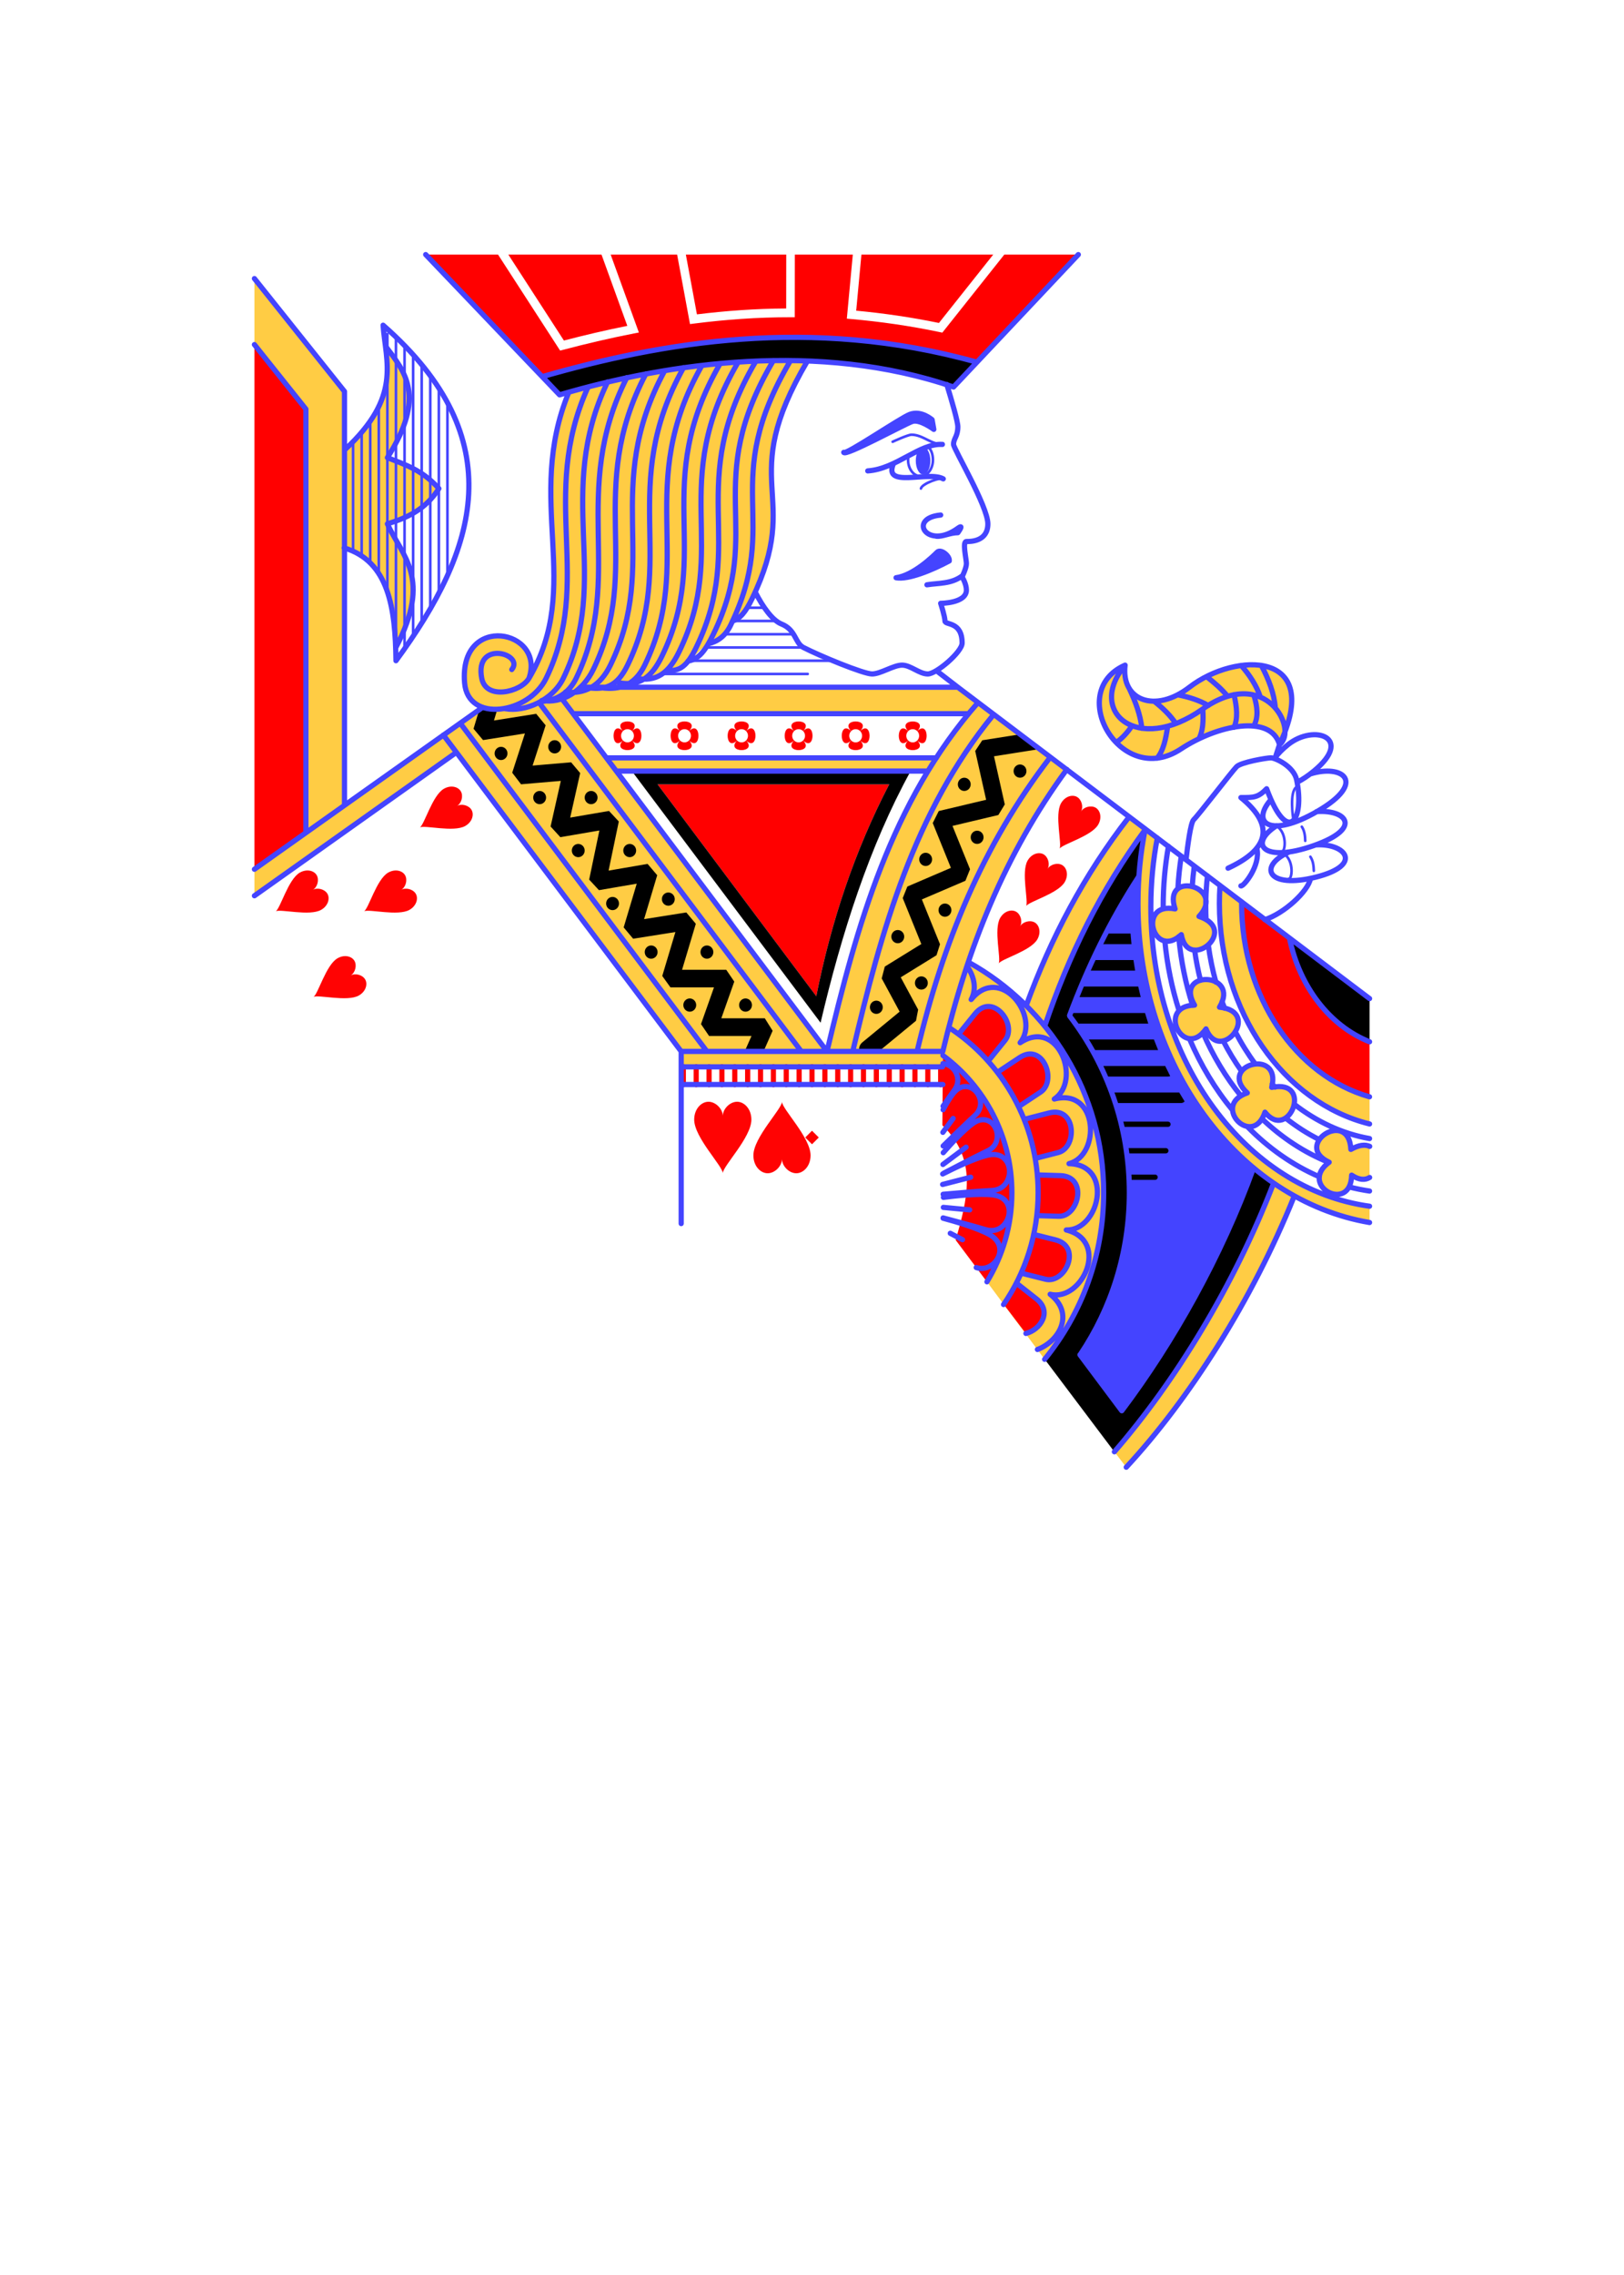 <?xml version="1.0" encoding="UTF-8" standalone="no"?>
<svg
   class="card"
   face="JH"
   height="3.5in"
   preserveAspectRatio="none"
   viewBox="-120 -168 240 336"
   width="2.5in"
   version="1.1"
   id="svg89"
   sodipodi:docname="j-heart.svg"
   inkscape:version="1.2.2 (732a01da63, 2022-12-09)"
   xmlns:inkscape="http://www.inkscape.org/namespaces/inkscape"
   xmlns:sodipodi="http://sodipodi.sourceforge.net/DTD/sodipodi-0.dtd"
   xmlns="http://www.w3.org/2000/svg"
   xmlns:svg="http://www.w3.org/2000/svg">
  <sodipodi:namedview
     id="namedview91"
     pagecolor="#505050"
     bordercolor="#eeeeee"
     borderopacity="1"
     inkscape:showpageshadow="0"
     inkscape:pageopacity="0"
     inkscape:pagecheckerboard="0"
     inkscape:deskcolor="#505050"
     inkscape:document-units="in"
     showgrid="false"
     inkscape:zoom="3.0565476"
     inkscape:cx="109.4372"
     inkscape:cy="169.63583"
     inkscape:window-width="1278"
     inkscape:window-height="1368"
     inkscape:window-x="0"
     inkscape:window-y="0"
     inkscape:window-maximized="0"
     inkscape:current-layer="layer1" />
  <defs
     id="defs45" />
  <g
     inkscape:groupmode="layer"
     id="layer1"
     inkscape:label="Layer 1">
    <path
       d="M 1,0 0,1 -1,0 0,-1"
       id="path1736"
       fill="#ff0000"
       inkscape:label="layer-0"
       style="display:inline;stroke-width:0.265" />
    <path
       fill="#ffcc44"
       d="M -82.4 -126.857 L -82.4 -117.105 L -74.794 -107.58 L -74.794 -45.073 L -69.089 -49.141 L -69.089 -87.062 C -63.062 -85.252 -61.771 -79.25 -61.509 -72.35 C -56.136 -82.63 -60.564 -85.82 -62.751 -90.628 C -59.907 -91.514 -57.16 -92.669 -55.145 -95.844 C -57.62 -98.627 -60.192 -99.382 -62.751 -100.408 C -56.97 -109.497 -60.163 -113.057 -63.014 -116.845 C -62.474 -112.426 -62.205 -107.925 -69.02 -101.595 L -69.089 -93.79 L -69.089 -110.188 Z M -4.267 -114.747 C -15.678 -114.744 -26.725 -112.69 -35.982 -110.054 C -42.524 -94.085 -33.738 -81.489 -41.834 -67.808 C -39.298 -74.98 -52.185 -77.553 -51.342 -67.156 C -51.136 -64.623 -49.409 -63.417 -47.291 -63.259 C -47.84 -63.286 -48.339 -63.356 -48.752 -63.484 L -54.465 -59.431 L -54.466 -59.431 L -82.4 -39.615 L -82.4 -35.703 L -52.549 -56.879 L -54.414 -59.363 L -19.332 -12.714 L -19.328 -10.432 L 19.332 -10.432 L 19.332 -12.714 C 22.951 -27.991 28.519 -41.899 37.705 -54.317 L 24.541 -64.236 C 22.137 -61.496 20.006 -58.629 18.099 -55.656 L 18.366 -56.072 L -30.389 -56.072 L -36.763 -64.548 L -39.529 -64.548 C -38.638 -64.82 -37.714 -65.12 -36.769 -65.436 C -36.284 -65.516 -35.798 -65.593 -35.31 -65.669 L -36.763 -64.548 L -35.281 -62.592 L 22.989 -62.592 L 24.535 -64.232 L 21.551 -66.504 L -30.057 -66.504 C -25.638 -67.274 -21.37 -68.344 -17.902 -70.735 C -16.97 -71.378 -16.281 -72.356 -15.291 -72.97 C -13.86 -73.858 -12.476 -74.734 -11.704 -76.284 L -14.95 -75.034 L -11.754 -76.274 C -10.616 -76.628 -9.818 -77.602 -8.874 -79.544 C -1.253 -95.223 -11.379 -96.492 -0.715 -114.68 C -1.902 -114.725 -3.086 -114.747 -4.267 -114.747 Z M 65.095 -69.82 C 62.065 -69.847 58.443 -68.56 55.778 -66.504 C 50.707 -62.592 45.637 -64.548 46.27 -69.764 C 37.397 -65.852 45.637 -51.508 54.511 -57.376 C 59.86 -60.913 67.821 -62.592 69.089 -58.028 C 73.113 -66.536 69.823 -69.777 65.095 -69.82 Z M -44.987 -63.465 L -45.334 -63.331 C -45.685 -63.293 -46.029 -63.268 -46.363 -63.255 C -45.911 -63.283 -45.449 -63.354 -44.987 -63.465 Z M 18.077 -55.62 C 9.815 -42.719 5.796 -27.825 2.211 -12.724 L -29.986 -55.537 L -28.823 -54.116 L 17.114 -54.116 Z M 46.834 -47.313 C 40.19 -38.749 35.321 -29.486 31.68 -19.548 L 34.41 -16.495 C 37.906 -26.864 42.644 -36.521 49.221 -45.44 C 48.535 -41.944 48.172 -38.301 48.172 -34.556 C 48.172 -16.738 56.388 -1.21 68.549 6.948 L 68.22 6.741 C 62.42 21.845 53.572 36.194 44.685 46.417 L 46.441 48.698 C 55.621 38.801 65.006 24.212 71.267 8.661 L 70.473 8.161 C 74.163 10.329 78.175 11.835 82.4 12.555 L 82.4 10.147 C 64.211 7.648 50.074 -11.189 50.074 -34.06 C 50.074 -37.525 50.398 -40.897 51.012 -44.133 L 49.236 -45.46 C 49.249 -45.478 49.262 -45.497 49.276 -45.515 Z M 58.041 -38.889 L 60.291 -37.168 C 60.235 -36.306 60.206 -35.435 60.206 -34.556 C 60.206 -18.522 69.728 -5.139 82.4 -2.001 L 82.4 -6.009 C 71.556 -9.076 63.489 -20.693 63.489 -34.556 C 63.489 -34.645 63.489 -34.733 63.49 -34.822 Z M 55.471 -37.162 C 54.075 -37.191 52.835 -36.219 53.656 -33.758 C 48.026 -34.895 50.419 -26.11 54.581 -29.963 C 55.533 -24.313 63.273 -30.616 57.193 -32.653 C 59.591 -35.2 57.384 -37.121 55.471 -37.162 Z M 23.148 -25.877 L 19.347 -12.121 C 25.528 -7.555 29.542 -0.176 29.542 8.15 C 29.542 12.977 28.193 17.486 25.854 21.312 L 34.38 32.763 C 39.83 26.066 43.101 17.494 43.101 8.15 C 43.101 -6.517 35.041 -19.283 23.148 -25.877 Z M 58.229 -23.332 C 56.583 -23.333 55.03 -22.101 56.537 -19.547 C 50.801 -19.422 54.961 -11.365 58.228 -16.043 C 60.331 -10.732 66.585 -18.589 60.221 -19.244 C 61.839 -21.933 59.982 -23.331 58.229 -23.332 Z M 65.814 -10.865 C 63.86 -10.844 61.741 -8.959 64.328 -6.584 C 58.877 -4.741 65.144 1.714 66.94 -3.742 C 70.46 0.705 74.209 -8.688 67.937 -7.402 C 68.579 -9.904 67.24 -10.88 65.814 -10.865 Z M 77.517 -1.036 C 75.342 -1.087 72.759 1.947 76.43 3.653 C 71.768 7.092 79.628 11.318 79.751 5.56 C 80.865 6.315 81.759 6.309 82.4 5.909 L 82.4 1.306 C 81.763 1.014 80.851 1.075 79.635 1.76 C 79.544 -0.251 78.58 -1.011 77.517 -1.036 Z"
       id="path197"
       style="display:inline"
       inkscape:label="layer-1" />
    <path
       fill="#ff0000"
       d="m -57.091,-130.4 19.783,20.715 c 16.286,-4.792 38.395,-7.954 58.225,-1.155 L 39.356,-130.4 H 28.421 l -9.16,11.528 -0.375,-0.078 c -4.463,-0.937 -8.838,-1.553 -13.1,-1.931 l -0.638,-0.057 0.882,-9.462 H -2.538 l -0.011,9.255 -0.634,-0.001 c -4.929,-0.004 -9.685,0.352 -14.258,0.936 l -0.589,0.075 -1.902,-10.265 h -9.822 l 4.17,11.508 -0.739,0.143 c -3.659,0.712 -7.145,1.542 -10.464,2.416 l -0.435,0.115 -9.177,-14.182 z m 12.213,0 8.215,12.695 c 2.983,-0.779 6.109,-1.515 9.37,-2.168 l -3.815,-10.527 z m 26.236,0 1.636,8.829 c 4.239,-0.522 8.639,-0.844 13.191,-0.868 l 0.009,-7.961 z m 25.946,0 -0.772,8.285 c 3.984,0.374 8.065,0.956 12.228,1.814 L 26.784,-130.4 Z M -82.4,-117.105 v 77.527 l 7.606,-5.495 V -107.58 Z m 55.132,55.654 c -0.781,0 -1.558,0.476 -0.67,1.426 0.178,-0.182 0.419,-0.285 0.67,-0.285 0.251,3e-4 0.492,0.103 0.67,0.285 0.888,-0.95 0.111,-1.426 -0.67,-1.426 z m 0.67,1.426 c -0.013,0.014 -0.023,0.027 -0.036,0.041 0.014,-0.014 0.026,-0.024 0.04,-0.037 z m 0.003,0.003 c 0.177,0.183 0.277,0.431 0.277,0.689 -2e-4,0.259 -0.1,0.506 -0.277,0.69 1.847,1.827 1.847,-3.206 2e-4,-1.379 z m -2e-4,1.379 c -0.013,-0.013 -0.026,-0.024 -0.04,-0.037 0.014,0.014 0.023,0.027 0.036,0.041 z m -0.003,0.004 c -0.178,0.182 -0.419,0.285 -0.67,0.285 -0.251,-2e-4 -0.492,-0.103 -0.67,-0.285 -1.776,1.9 3.116,1.9 1.341,2e-4 z m -1.341,-3e-4 c 0.013,-0.014 0.023,-0.027 0.036,-0.041 -0.014,0.014 -0.026,0.024 -0.04,0.037 l 0.004,0.003 z m -0.004,-0.003 c -0.177,-0.183 -0.277,-0.431 -0.277,-0.689 2e-4,-0.259 0.1,-0.506 0.277,-0.689 -1.847,-1.827 -1.847,3.206 -3e-4,1.379 z m 3e-4,-1.379 c 0.013,0.013 0.026,0.023 0.04,0.037 -0.014,-0.014 -0.023,-0.027 -0.036,-0.041 z m 9.104,-1.43 c -0.781,0 -1.558,0.476 -0.67,1.426 0.178,-0.182 0.419,-0.285 0.67,-0.285 0.251,2e-4 0.492,0.103 0.67,0.285 0.888,-0.95 0.111,-1.426 -0.67,-1.426 z m 0.67,1.426 c -0.013,0.014 -0.023,0.027 -0.036,0.041 0.014,-0.014 0.026,-0.024 0.04,-0.037 z m 0.004,0.003 c 0.177,0.183 0.277,0.431 0.277,0.689 -2e-4,0.259 -0.1,0.506 -0.277,0.689 1.847,1.827 1.847,-3.206 3e-4,-1.379 z m -3e-4,1.379 c -0.013,-0.013 -0.026,-0.023 -0.04,-0.037 0.014,0.014 0.023,0.027 0.036,0.041 z m -0.003,0.004 c -0.178,0.182 -0.419,0.285 -0.67,0.285 -0.251,-2e-4 -0.492,-0.103 -0.67,-0.285 -1.776,1.9 3.116,1.9 1.341,3e-4 z m -1.341,-3e-4 c 0.013,-0.014 0.023,-0.027 0.036,-0.041 -0.014,0.014 -0.026,0.024 -0.04,0.037 z m -0.004,-0.003 c -0.177,-0.183 -0.277,-0.431 -0.277,-0.689 2e-4,-0.259 0.1,-0.506 0.277,-0.69 -1.847,-1.827 -1.847,3.206 -3e-4,1.379 z m 3e-4,-1.379 c 0.013,0.013 0.026,0.024 0.04,0.037 -0.014,-0.014 -0.023,-0.027 -0.036,-0.041 l -0.003,0.004 z m 9.104,-1.429 c -0.781,0 -1.558,0.476 -0.67,1.426 0.178,-0.182 0.419,-0.285 0.67,-0.285 0.251,2e-4 0.492,0.103 0.67,0.285 0.888,-0.95 0.111,-1.426 -0.67,-1.426 z m 0.67,1.426 c -0.013,0.014 -0.023,0.027 -0.036,0.041 0.014,-0.014 0.026,-0.024 0.04,-0.037 l -0.003,-0.003 z m 0.003,0.003 c 0.177,0.183 0.277,0.431 0.277,0.69 -2.3e-4,0.259 -0.1,0.506 -0.277,0.689 1.847,1.827 1.847,-3.206 2.5e-4,-1.379 z m -2.5e-4,1.379 c -0.013,-0.013 -0.026,-0.023 -0.04,-0.037 0.014,0.014 0.023,0.027 0.036,0.041 z m -0.003,0.004 c -0.178,0.182 -0.419,0.285 -0.67,0.285 -0.251,-3e-4 -0.492,-0.103 -0.67,-0.285 -1.776,1.9 3.116,1.9 1.341,3e-4 z m -1.341,-3e-4 c 0.013,-0.014 0.023,-0.027 0.036,-0.041 -0.014,0.014 -0.026,0.024 -0.04,0.037 z m -0.003,-0.003 c -0.177,-0.183 -0.277,-0.431 -0.277,-0.689 3e-4,-0.259 0.1,-0.506 0.277,-0.69 -1.847,-1.827 -1.847,3.206 -2e-4,1.379 z m 2e-4,-1.379 c 0.013,0.013 0.026,0.023 0.04,0.037 -0.014,-0.014 -0.023,-0.027 -0.036,-0.041 z m 9.104,-1.429 c -0.781,0 -1.558,0.476 -0.67,1.426 0.178,-0.182 0.419,-0.285 0.67,-0.285 0.251,2e-4 0.492,0.103 0.67,0.285 0.888,-0.95 0.111,-1.426 -0.67,-1.426 z m 0.67,1.426 c -0.013,0.014 -0.023,0.027 -0.036,0.041 0.014,-0.014 0.026,-0.024 0.04,-0.037 l -0.003,-0.003 z m 0.003,0.003 c 0.177,0.183 0.277,0.431 0.277,0.69 -2.3e-4,0.259 -0.1,0.506 -0.277,0.689 1.847,1.827 1.847,-3.206 2.6e-4,-1.379 z m -2.5e-4,1.379 c -0.013,-0.013 -0.026,-0.023 -0.04,-0.037 0.014,0.014 0.023,0.027 0.036,0.041 z m -0.003,0.004 c -0.178,0.182 -0.419,0.285 -0.67,0.285 -0.251,-3e-4 -0.492,-0.103 -0.67,-0.285 -1.776,1.9 3.116,1.9 1.34,3e-4 z m -1.34,-3e-4 c 0.013,-0.014 0.023,-0.027 0.036,-0.041 -0.014,0.014 -0.026,0.024 -0.04,0.037 z m -0.003,-0.003 c -0.177,-0.183 -0.277,-0.431 -0.277,-0.689 2.4e-4,-0.259 0.1,-0.506 0.277,-0.69 -1.847,-1.827 -1.847,3.206 -2.5e-4,1.379 z m 2.6e-4,-1.379 c 0.013,0.013 0.026,0.023 0.04,0.037 -0.014,-0.014 -0.023,-0.027 -0.036,-0.041 z m 9.104,-1.429 c -0.781,0 -1.558,0.476 -0.67,1.426 0.178,-0.182 0.419,-0.285 0.67,-0.285 0.251,2e-4 0.492,0.103 0.67,0.285 0.888,-0.95 0.111,-1.426 -0.67,-1.426 z m 0.67,1.426 c -0.013,0.014 -0.023,0.027 -0.036,0.041 0.014,-0.014 0.026,-0.024 0.04,-0.037 l -0.003,-0.003 z m 0.003,0.003 c 0.177,0.183 0.277,0.431 0.277,0.69 -2.3e-4,0.258 -0.1,0.506 -0.277,0.689 1.847,1.827 1.847,-3.206 2.5e-4,-1.379 z m -2.5e-4,1.379 c -0.013,-0.013 -0.026,-0.023 -0.04,-0.037 0.014,0.014 0.023,0.027 0.036,0.041 z m -0.003,0.004 c -0.178,0.182 -0.419,0.285 -0.67,0.285 -0.251,-3e-4 -0.492,-0.103 -0.67,-0.285 -1.776,1.9 3.116,1.9 1.34,3e-4 z m -1.34,-3e-4 c 0.013,-0.014 0.023,-0.027 0.036,-0.041 -0.014,0.014 -0.026,0.024 -0.04,0.037 l 0.003,0.003 z m -0.003,-0.003 c -0.177,-0.183 -0.277,-0.431 -0.277,-0.689 2.3e-4,-0.259 0.1,-0.506 0.277,-0.69 -1.847,-1.827 -1.847,3.206 -2.5e-4,1.379 z m 2.5e-4,-1.379 c 0.013,0.013 0.026,0.023 0.04,0.037 -0.014,-0.014 -0.023,-0.027 -0.036,-0.041 z m 9.104,-1.429 c -0.781,0 -1.558,0.476 -0.67,1.426 0.178,-0.182 0.419,-0.285 0.67,-0.285 0.251,2e-4 0.492,0.103 0.67,0.285 0.888,-0.95 0.111,-1.426 -0.67,-1.426 z m 0.67,1.426 c -0.013,0.014 -0.023,0.027 -0.036,0.041 0.014,-0.014 0.026,-0.024 0.04,-0.037 l -0.003,-0.003 z m 0.004,0.003 c 0.177,0.183 0.277,0.431 0.277,0.69 -3e-4,0.258 -0.1,0.506 -0.277,0.689 1.847,1.827 1.847,-3.206 2e-4,-1.379 z m -2e-4,1.379 c -0.013,-0.013 -0.026,-0.023 -0.04,-0.037 0.014,0.014 0.024,0.027 0.036,0.041 z m -0.003,0.004 c -0.178,0.182 -0.419,0.285 -0.67,0.285 -0.251,-2e-4 -0.492,-0.103 -0.67,-0.285 -1.776,1.9 3.116,1.9 1.34,3e-4 z m -1.34,-3e-4 c 0.013,-0.014 0.023,-0.027 0.036,-0.041 -0.014,0.014 -0.026,0.024 -0.04,0.037 l 0.003,0.003 z m -0.004,-0.003 c -0.177,-0.183 -0.277,-0.431 -0.277,-0.69 3e-4,-0.258 0.1,-0.506 0.277,-0.689 -1.847,-1.827 -1.847,3.206 -2e-4,1.379 z m 2e-4,-1.379 c 0.013,0.013 0.026,0.023 0.04,0.037 -0.014,-0.014 -0.024,-0.027 -0.036,-0.041 z m -37.029,7.861 23.452,31.296 C 2.852,-32.007 6.338,-42.38 11.409,-52.16 Z m 86.308,17.338 c -0.001,0.089 -0.001,0.177 -0.001,0.266 0,13.863 8.067,25.48 18.911,28.547 V -14.139 C 76.554,-16.458 72.037,-22.241 70.565,-29.447 Z m -37.459,15.47 c -0.649,0.012 -1.326,0.332 -1.945,1.096 l -2.431,3.001 4.392,3.967 2.476,-3.057 c 1.456,-1.797 -0.37,-5.047 -2.492,-5.008 z m 6.162,7.019 c -0.464,0.013 -0.973,0.175 -1.515,0.534 l -3.282,2.173 3.135,5.072 3.24,-2.145 c 2.107,-1.395 0.925,-5.701 -1.579,-5.633 z m -12.846,0.212 -0.011,1.474 c -0.071,-0.115 -0.194,-0.183 -0.326,-0.181 -0.21,0.003 -0.378,0.181 -0.375,0.397 v 2.608 c -0.002,0.167 0.099,0.317 0.252,0.374 0.153,0.056 0.324,0.006 0.425,-0.124 l -0.044,5.763 c 5.363,5.18 3.619,11.074 1.969,16.958 l 4.617,6.167 c 2.338,-3.827 3.687,-8.336 3.687,-13.162 0,-8.326 -4.014,-15.705 -10.195,-20.271 z m -38.368,1.292 c -0.21,0.003 -0.378,0.181 -0.375,0.397 v 2.608 c -0.002,0.141 0.07,0.272 0.189,0.343 0.118,0.071 0.265,0.071 0.383,0 0.118,-0.071 0.191,-0.202 0.189,-0.343 v -2.608 c 0.002,-0.106 -0.039,-0.208 -0.111,-0.282 -0.073,-0.075 -0.172,-0.116 -0.275,-0.115 z m 1.901,0 c -0.21,0.003 -0.378,0.181 -0.375,0.397 v 2.608 c -0.002,0.141 0.07,0.272 0.189,0.343 0.118,0.071 0.265,0.071 0.384,0 0.118,-0.071 0.191,-0.202 0.189,-0.343 v -2.608 c 0.002,-0.106 -0.039,-0.208 -0.111,-0.282 -0.073,-0.075 -0.172,-0.116 -0.275,-0.115 z m 1.902,0 c -0.21,0.003 -0.378,0.181 -0.375,0.397 v 2.608 c -0.002,0.141 0.07,0.272 0.189,0.343 0.118,0.071 0.265,0.071 0.384,0 0.118,-0.071 0.191,-0.202 0.189,-0.343 v -2.608 c 0.002,-0.106 -0.039,-0.208 -0.112,-0.282 -0.073,-0.075 -0.172,-0.116 -0.275,-0.115 z m 1.901,0 c -0.21,0.003 -0.378,0.181 -0.375,0.397 v 2.608 c -0.002,0.141 0.07,0.272 0.189,0.343 0.118,0.071 0.265,0.071 0.383,0 0.118,-0.071 0.191,-0.202 0.189,-0.343 v -2.608 c 0.002,-0.106 -0.039,-0.208 -0.111,-0.282 -0.073,-0.075 -0.172,-0.116 -0.275,-0.115 z m 1.901,0 c -0.21,0.003 -0.378,0.181 -0.375,0.397 v 2.608 c -0.002,0.141 0.07,0.272 0.189,0.343 0.118,0.071 0.265,0.071 0.384,0 0.118,-0.071 0.191,-0.202 0.189,-0.343 v -2.608 c 0.002,-0.106 -0.039,-0.208 -0.111,-0.282 -0.073,-0.075 -0.172,-0.116 -0.275,-0.115 z m 1.902,0 c -0.21,0.003 -0.378,0.181 -0.375,0.397 v 2.608 c -0.002,0.141 0.07,0.272 0.189,0.343 0.118,0.071 0.265,0.071 0.383,0 0.118,-0.071 0.191,-0.202 0.189,-0.343 v -2.608 c 0.001,-0.106 -0.039,-0.208 -0.111,-0.282 -0.073,-0.075 -0.172,-0.116 -0.275,-0.115 z m 1.902,0 c -0.21,0.003 -0.378,0.181 -0.375,0.397 v 2.608 c -0.002,0.141 0.07,0.272 0.189,0.343 0.118,0.071 0.265,0.071 0.383,0 0.118,-0.071 0.191,-0.202 0.189,-0.343 v -2.608 c 0.001,-0.106 -0.039,-0.208 -0.111,-0.282 -0.073,-0.075 -0.172,-0.116 -0.275,-0.115 z m 1.902,0 c -0.21,0.003 -0.378,0.181 -0.375,0.397 v 2.608 c -0.002,0.141 0.07,0.272 0.189,0.343 0.118,0.071 0.265,0.071 0.383,0 0.118,-0.071 0.191,-0.202 0.189,-0.343 v -2.608 c 0.001,-0.106 -0.039,-0.208 -0.111,-0.282 -0.073,-0.075 -0.172,-0.116 -0.275,-0.115 z m 1.902,0 c -0.21,0.003 -0.378,0.181 -0.375,0.397 v 2.608 c -0.002,0.141 0.07,0.272 0.189,0.343 0.118,0.071 0.265,0.071 0.383,0 0.118,-0.071 0.191,-0.202 0.189,-0.343 v -2.608 c 0.001,-0.106 -0.039,-0.208 -0.111,-0.282 -0.073,-0.075 -0.172,-0.116 -0.275,-0.115 z m 1.902,0 c -0.21,0.003 -0.378,0.181 -0.375,0.397 v 2.608 c -0.002,0.141 0.07,0.272 0.189,0.343 0.118,0.071 0.265,0.071 0.383,0 0.118,-0.071 0.191,-0.202 0.189,-0.343 v -2.608 c 0.001,-0.106 -0.039,-0.208 -0.111,-0.282 -0.073,-0.075 -0.172,-0.116 -0.275,-0.115 z m 1.902,0 C -0.216,-10.826 -0.383,-10.648 -0.38,-10.432 v 2.608 c -0.002,0.141 0.07,0.272 0.189,0.343 0.118,0.071 0.265,0.071 0.383,0 0.118,-0.071 0.191,-0.202 0.189,-0.343 v -2.608 c 0.001,-0.106 -0.039,-0.208 -0.111,-0.282 -0.073,-0.075 -0.172,-0.116 -0.275,-0.115 z m 1.902,0 c -0.21,0.003 -0.378,0.181 -0.375,0.397 v 2.608 c -0.002,0.141 0.07,0.272 0.189,0.343 0.118,0.071 0.265,0.071 0.383,0 0.118,-0.071 0.191,-0.202 0.189,-0.343 v -2.608 c 0.001,-0.106 -0.039,-0.208 -0.111,-0.282 -0.073,-0.075 -0.172,-0.116 -0.275,-0.115 z m 1.902,0 c -0.21,0.003 -0.378,0.181 -0.375,0.397 v 2.608 c -0.002,0.141 0.07,0.272 0.189,0.343 0.118,0.071 0.265,0.071 0.383,0 0.118,-0.071 0.191,-0.202 0.189,-0.343 v -2.608 C 4.185,-10.538 4.144,-10.64 4.072,-10.714 3.999,-10.789 3.9,-10.83 3.797,-10.829 Z m 1.902,0 c -0.21,0.003 -0.378,0.181 -0.375,0.397 v 2.608 c -0.002,0.141 0.07,0.272 0.189,0.343 0.118,0.071 0.265,0.071 0.383,0 C 6.015,-7.552 6.087,-7.683 6.085,-7.824 v -2.608 c 0.001,-0.106 -0.039,-0.208 -0.111,-0.282 -0.073,-0.075 -0.172,-0.116 -0.275,-0.115 z m 1.902,0 c -0.21,0.003 -0.378,0.181 -0.375,0.397 v 2.608 c -0.002,0.141 0.07,0.272 0.189,0.343 0.118,0.071 0.265,0.071 0.383,0 C 7.916,-7.552 7.988,-7.683 7.986,-7.824 v -2.608 c 0.001,-0.106 -0.039,-0.208 -0.111,-0.282 -0.073,-0.075 -0.172,-0.116 -0.275,-0.115 z m 1.902,0 c -0.21,0.003 -0.378,0.181 -0.375,0.397 v 2.608 c -0.002,0.141 0.07,0.272 0.189,0.343 0.118,0.071 0.265,0.071 0.383,0 0.118,-0.071 0.191,-0.202 0.189,-0.343 v -2.608 c 0.001,-0.106 -0.039,-0.208 -0.111,-0.282 -0.073,-0.075 -0.172,-0.116 -0.275,-0.115 z m 1.902,0 c -0.21,0.003 -0.378,0.181 -0.375,0.397 v 2.608 c -0.002,0.141 0.07,0.272 0.189,0.343 0.118,0.071 0.265,0.071 0.384,0 0.118,-0.071 0.191,-0.202 0.189,-0.343 v -2.608 c 0.001,-0.106 -0.039,-0.208 -0.112,-0.282 -0.073,-0.075 -0.172,-0.116 -0.275,-0.115 z m 1.901,0 c -0.21,0.003 -0.378,0.181 -0.375,0.397 v 2.608 c -0.002,0.141 0.07,0.272 0.189,0.343 0.118,0.071 0.265,0.071 0.383,0 0.118,-0.071 0.191,-0.202 0.189,-0.343 v -2.608 c 0.002,-0.106 -0.039,-0.208 -0.111,-0.282 -0.073,-0.075 -0.172,-0.116 -0.275,-0.115 z m 1.901,0 c -0.21,0.003 -0.378,0.181 -0.375,0.397 v 2.608 c -0.002,0.141 0.07,0.272 0.189,0.343 0.118,0.071 0.265,0.071 0.384,0 0.118,-0.071 0.191,-0.202 0.189,-0.343 v -2.608 c 0.002,-0.106 -0.039,-0.208 -0.111,-0.282 -0.073,-0.075 -0.172,-0.116 -0.275,-0.115 z m 1.902,0 c -0.21,0.003 -0.378,0.181 -0.375,0.397 v 2.608 c -0.002,0.141 0.07,0.272 0.189,0.343 0.118,0.071 0.265,0.071 0.384,0 0.118,-0.071 0.191,-0.202 0.189,-0.343 v -2.608 c 0.001,-0.106 -0.039,-0.208 -0.112,-0.282 -0.073,-0.075 -0.172,-0.116 -0.275,-0.115 z m 18.802,7.088 c -0.267,-0.001 -0.556,0.035 -0.869,0.115 l -3.674,0.942 1.628,5.777 3.381,-0.867 c 2.657,-0.682 2.682,-5.953 -0.466,-5.968 z m -2.599,9.271 -0.089,6.01 3.236,0.096 c 2.969,0.088 4.373,-5.883 0.25,-6.006 z m -0.558,8.78 -1.84,5.725 3.597,0.9 c 2.886,0.722 5.468,-4.817 1.46,-5.82 z m -2.533,7.201 -1.891,3.126 3.285,4.302 c 2.095,-0.497 3.978,-3.202 1.54,-5.119 z"
       id="path205"
       style="display:inline"
       inkscape:label="layer-4" />
    <path
       fill="#4444ff"
       d="M 45.794 40.339 L 39.62 32.08 C 44.225 25.248 46.904 17.015 46.904 8.15 C 46.904 -1.67 43.616 -10.715 38.079 -17.972 C 40.752 -25.227 44.093 -32.077 48.307 -38.577 C 48.22 -37.262 48.172 -35.916 48.172 -34.556 C 48.172 -18.446 54.887 -4.206 65.213 4.439 C 60.519 17.586 53.386 30.262 45.794 40.339 Z M 12.423 -82.674 C 14.959 -83.009 17.849 -85.79 18.508 -86.455 C 19.027 -86.979 20.4 -85.889 20.283 -85.151 C 17.775 -83.808 14.193 -82.331 12.423 -82.674 M 4.69 -101.19 C 4.95 -100.738 13.015 -106.256 14.451 -106.798 C 16.214 -107.462 17.823 -105.925 17.747 -106.015 L 18.001 -104.581 C 18.001 -104.581 15.921 -106.128 14.832 -105.754 C 13.691 -105.363 4.824 -100.519 4.69 -101.19 Z M 17.494 -99.952 C 17.494 -99.415 17.38 -98.901 17.178 -98.522 C 16.976 -98.143 16.702 -97.93 16.416 -97.93 C 16.131 -97.93 15.857 -98.143 15.655 -98.522 C 15.452 -98.901 15.339 -99.415 15.339 -99.952 C 15.339 -100.488 15.452 -101.002 15.655 -101.381 C 15.857 -101.76 16.131 -101.973 16.416 -101.973 C 16.702 -101.973 16.976 -101.76 17.178 -101.381 C 17.38 -101.002 17.494 -100.488 17.494 -99.952 Z"
       id="path213"
       style="display:inline"
       inkscape:label="layer-7" />
    <path
       fill="#000000"
       d="M -2.17 -118.174 C -16.186 -118.243 -28.917 -115.5 -39.854 -112.363 L -37.308 -109.685 C -21.022 -114.477 1.087 -117.639 20.917 -110.84 L 24.335 -114.493 C 15.111 -117.081 6.239 -118.134 -2.17 -118.174 Z M -48.689 -63.556 L -49.156 -63.249 L -50.018 -60.368 L -48.613 -58.695 L -42.425 -59.675 L -44.304 -53.876 L -42.996 -52.165 L -37.121 -52.668 L -38.632 -45.933 L -37.188 -44.354 L -31.421 -45.343 L -32.932 -38.089 L -31.484 -36.53 L -25.901 -37.487 L -27.833 -31.028 L -26.429 -29.355 L -20.188 -30.343 L -22.129 -23.856 L -20.917 -22.168 L -14.487 -22.168 L -16.404 -16.746 L -15.212 -14.996 L -8.941 -14.996 L -9.932 -12.754 L -7.171 -12.699 L -5.818 -15.76 L -6.972 -17.604 L -13.402 -17.604 L -11.486 -23.026 L -12.677 -24.776 L -19.201 -24.776 L -17.17 -31.564 L -18.575 -33.237 L -24.815 -32.249 L -22.875 -38.736 L -24.295 -40.406 L -30.062 -39.417 L -28.551 -46.671 L -29.999 -48.23 L -35.736 -47.247 L -34.26 -53.823 L -35.601 -55.415 L -41.291 -54.928 L -39.364 -60.876 L -40.759 -62.577 L -46.999 -61.589 L -46.522 -63.186 Z M 30.833 -59.562 L 25.161 -58.665 L 24.118 -57.083 L 25.735 -49.877 L 18.73 -48.215 L 17.845 -46.443 L 20.527 -39.822 L 14.091 -37.064 L 13.408 -35.358 L 16.156 -28.574 L 10.757 -25.242 L 10.301 -23.491 L 12.95 -18.586 L 7.448 -14.058 C 7.054 -13.745 6.888 -13.242 6.978 -12.772 L 9.869 -12.711 L 15.37 -17.238 L 15.687 -18.889 L 13.113 -23.655 L 18.4 -26.918 L 18.918 -28.538 L 16.236 -35.158 L 22.672 -37.916 L 23.355 -39.621 L 20.762 -46.02 L 27.54 -47.629 L 28.49 -49.193 L 26.896 -56.301 L 33.549 -57.354 Z M -38.031 -58.68 C -38.283 -58.68 -38.525 -58.577 -38.703 -58.394 C -38.881 -58.21 -38.982 -57.961 -38.982 -57.702 C -38.982 -57.443 -38.881 -57.194 -38.703 -57.01 C -38.525 -56.827 -38.283 -56.724 -38.031 -56.724 C -37.779 -56.724 -37.537 -56.827 -37.359 -57.01 C -37.18 -57.194 -37.08 -57.443 -37.08 -57.702 C -37.08 -57.961 -37.18 -58.21 -37.359 -58.394 C -37.537 -58.577 -37.779 -58.68 -38.031 -58.68 Z M -45.954 -57.702 C -46.206 -57.702 -46.448 -57.599 -46.626 -57.416 C -46.804 -57.232 -46.905 -56.983 -46.905 -56.724 C -46.905 -56.465 -46.804 -56.216 -46.626 -56.032 C -46.448 -55.849 -46.206 -55.746 -45.954 -55.746 C -45.702 -55.746 -45.46 -55.849 -45.282 -56.032 C -45.103 -56.216 -45.003 -56.465 -45.003 -56.724 C -45.003 -56.983 -45.103 -57.232 -45.282 -57.416 C -45.46 -57.599 -45.702 -57.702 -45.954 -57.702 Z M 30.741 -55.094 C 30.489 -55.094 30.247 -54.991 30.069 -54.808 C 29.891 -54.624 29.791 -54.375 29.791 -54.116 C 29.791 -53.857 29.891 -53.608 30.069 -53.424 C 30.247 -53.241 30.489 -53.138 30.741 -53.138 C 30.994 -53.138 31.235 -53.241 31.414 -53.424 C 31.592 -53.608 31.692 -53.857 31.692 -54.116 C 31.692 -54.375 31.592 -54.624 31.414 -54.808 C 31.235 -54.991 30.994 -55.094 30.741 -55.094 Z M -26.622 -54.116 L 1.268 -16.952 C 4.358 -30.118 8.475 -43.015 14.578 -54.116 Z M 22.501 -53.138 C 22.249 -53.138 22.007 -53.035 21.829 -52.852 C 21.651 -52.668 21.551 -52.419 21.551 -52.16 C 21.551 -51.901 21.651 -51.652 21.829 -51.468 C 22.007 -51.285 22.249 -51.182 22.501 -51.182 C 22.753 -51.182 22.995 -51.285 23.174 -51.468 C 23.352 -51.652 23.452 -51.901 23.452 -52.16 C 23.452 -52.419 23.352 -52.668 23.174 -52.852 C 22.995 -53.035 22.753 -53.138 22.501 -53.138 Z M -22.819 -52.16 L 11.409 -52.16 C 6.338 -42.38 2.852 -32.007 0.634 -20.864 Z M -40.249 -51.182 C -40.502 -51.182 -40.743 -51.079 -40.922 -50.896 C -41.1 -50.712 -41.2 -50.463 -41.2 -50.204 C -41.2 -49.945 -41.1 -49.696 -40.922 -49.512 C -40.743 -49.329 -40.502 -49.226 -40.249 -49.226 C -39.997 -49.226 -39.755 -49.329 -39.577 -49.512 C -39.399 -49.696 -39.298 -49.945 -39.298 -50.204 C -39.298 -50.463 -39.399 -50.712 -39.577 -50.896 C -39.755 -51.079 -39.997 -51.182 -40.249 -51.182 Z M -32.643 -51.182 C -32.895 -51.182 -33.137 -51.079 -33.316 -50.896 C -33.494 -50.712 -33.594 -50.463 -33.594 -50.204 C -33.594 -49.945 -33.494 -49.696 -33.316 -49.512 C -33.137 -49.329 -32.895 -49.226 -32.643 -49.226 C -32.391 -49.226 -32.149 -49.329 -31.971 -49.512 C -31.793 -49.696 -31.692 -49.945 -31.692 -50.204 C -31.692 -50.463 -31.793 -50.712 -31.971 -50.896 C -32.149 -51.079 -32.391 -51.182 -32.643 -51.182 Z M 49.251 -45.491 C 42.67 -36.575 37.916 -26.893 34.38 -16.497 C 39.818 -9.798 43.101 -1.211 43.101 8.15 C 43.101 17.494 39.83 26.066 34.397 32.765 L 44.652 46.377 C 53.572 36.194 62.42 21.846 68.223 6.719 C 67.203 6.016 66.21 5.276 65.253 4.473 C 60.519 17.586 53.386 30.262 45.794 40.339 L 39.62 32.08 C 44.225 25.248 46.904 17.015 46.904 8.15 C 46.904 7.516 46.89 6.886 46.863 6.259 L 50.707 6.259 C 50.845 6.261 50.972 6.187 51.041 6.065 C 51.111 5.943 51.111 5.793 51.041 5.671 C 50.972 5.549 50.845 5.475 50.707 5.477 L 46.822 5.477 C 46.757 4.423 46.653 3.379 46.514 2.347 L 52.292 2.347 C 52.429 2.349 52.557 2.275 52.626 2.153 C 52.695 2.031 52.695 1.881 52.626 1.759 C 52.557 1.637 52.429 1.563 52.292 1.565 L 46.402 1.565 C 46.24 0.509 46.04 -0.535 45.803 -1.565 L 52.609 -1.565 C 52.746 -1.563 52.874 -1.637 52.943 -1.759 C 53.012 -1.881 53.012 -2.031 52.943 -2.153 C 52.874 -2.275 52.746 -2.349 52.609 -2.347 L 45.614 -2.347 C 45.382 -3.272 45.121 -4.185 44.83 -5.086 L 54.511 -5.086 C 54.72 -5.083 54.922 -5.169 55.068 -5.325 C 54.794 -5.761 54.527 -6.203 54.265 -6.65 L 44.291 -6.65 C 44.001 -7.444 43.687 -8.227 43.351 -8.998 L 52.609 -8.998 C 52.721 -8.996 52.833 -9.021 52.935 -9.069 C 52.681 -9.561 52.435 -10.059 52.196 -10.562 L 42.633 -10.562 C 42.248 -11.358 41.84 -12.141 41.409 -12.91 L 51.151 -12.91 C 50.936 -13.426 50.728 -13.948 50.528 -14.474 L 40.486 -14.474 C 39.991 -15.275 39.469 -16.057 38.925 -16.822 L 49.697 -16.822 C 49.528 -17.339 49.368 -17.861 49.213 -18.386 L 38.235 -18.386 C 38.528 -19.173 38.828 -19.956 39.137 -20.734 L 48.576 -20.734 C 48.447 -21.252 48.326 -21.773 48.211 -22.298 L 39.775 -22.298 C 40.103 -23.085 40.438 -23.868 40.783 -24.646 L 47.754 -24.646 C 47.664 -25.164 47.581 -25.686 47.505 -26.21 L 41.494 -26.21 C 41.859 -26.998 42.232 -27.78 42.616 -28.558 L 47.213 -28.558 C 47.16 -29.077 47.113 -29.598 47.073 -30.122 L 43.409 -30.122 C 44.896 -33.002 46.522 -35.814 48.306 -38.56 C 48.476 -40.914 48.784 -43.221 49.251 -45.491 Z M 24.403 -45.314 C 24.151 -45.314 23.909 -45.211 23.731 -45.028 C 23.552 -44.844 23.452 -44.595 23.452 -44.336 C 23.452 -44.077 23.552 -43.828 23.731 -43.644 C 23.909 -43.461 24.151 -43.358 24.403 -43.358 C 24.655 -43.358 24.897 -43.461 25.075 -43.644 C 25.253 -43.828 25.354 -44.077 25.354 -44.336 C 25.354 -44.595 25.253 -44.844 25.075 -45.028 C 24.897 -45.211 24.655 -45.314 24.403 -45.314 Z M -34.545 -43.358 C -34.797 -43.358 -35.039 -43.255 -35.217 -43.072 C -35.395 -42.888 -35.495 -42.639 -35.495 -42.38 C -35.495 -42.121 -35.395 -41.872 -35.217 -41.688 C -35.039 -41.505 -34.797 -41.402 -34.545 -41.402 C -34.292 -41.402 -34.051 -41.505 -33.872 -41.688 C -33.694 -41.872 -33.594 -42.121 -33.594 -42.38 C -33.594 -42.639 -33.694 -42.888 -33.872 -43.072 C -34.051 -43.255 -34.292 -43.358 -34.545 -43.358 Z M -26.939 -43.358 C -27.191 -43.358 -27.433 -43.255 -27.611 -43.072 C -27.789 -42.888 -27.889 -42.639 -27.889 -42.38 C -27.889 -42.121 -27.789 -41.872 -27.611 -41.688 C -27.433 -41.505 -27.191 -41.402 -26.939 -41.402 C -26.686 -41.402 -26.445 -41.505 -26.266 -41.688 C -26.088 -41.872 -25.988 -42.121 -25.988 -42.38 C -25.988 -42.639 -26.088 -42.888 -26.266 -43.072 C -26.445 -43.255 -26.686 -43.358 -26.939 -43.358 Z M 16.797 -42.054 C 16.545 -42.054 16.303 -41.951 16.124 -41.768 C 15.946 -41.584 15.846 -41.335 15.846 -41.076 C 15.846 -40.817 15.946 -40.568 16.124 -40.384 C 16.303 -40.201 16.545 -40.098 16.797 -40.098 C 17.049 -40.098 17.291 -40.201 17.469 -40.384 C 17.647 -40.568 17.747 -40.817 17.747 -41.076 C 17.747 -41.335 17.647 -41.584 17.469 -41.768 C 17.291 -41.951 17.049 -42.054 16.797 -42.054 Z M -21.234 -36.186 C -21.486 -36.186 -21.728 -36.083 -21.906 -35.9 C -22.085 -35.716 -22.185 -35.467 -22.185 -35.208 C -22.185 -34.949 -22.085 -34.7 -21.906 -34.516 C -21.728 -34.333 -21.486 -34.23 -21.234 -34.23 C -20.982 -34.23 -20.74 -34.333 -20.562 -34.516 C -20.383 -34.7 -20.283 -34.949 -20.283 -35.208 C -20.283 -35.467 -20.383 -35.716 -20.562 -35.9 C -20.74 -36.083 -20.982 -36.186 -21.234 -36.186 Z M -29.474 -35.534 C -29.726 -35.534 -29.968 -35.431 -30.146 -35.248 C -30.325 -35.064 -30.425 -34.815 -30.425 -34.556 C -30.425 -34.297 -30.325 -34.048 -30.146 -33.864 C -29.968 -33.681 -29.726 -33.578 -29.474 -33.578 C -29.222 -33.578 -28.98 -33.681 -28.802 -33.864 C -28.623 -34.048 -28.523 -34.297 -28.523 -34.556 C -28.523 -34.815 -28.623 -35.064 -28.802 -35.248 C -28.98 -35.431 -29.222 -35.534 -29.474 -35.534 Z M 19.649 -34.556 C 19.397 -34.556 19.155 -34.453 18.977 -34.27 C 18.798 -34.086 18.698 -33.837 18.698 -33.578 C 18.698 -33.319 18.798 -33.07 18.977 -32.886 C 19.155 -32.703 19.397 -32.6 19.649 -32.6 C 19.901 -32.6 20.143 -32.703 20.321 -32.886 C 20.5 -33.07 20.6 -33.319 20.6 -33.578 C 20.6 -33.837 20.5 -34.086 20.321 -34.27 C 20.143 -34.453 19.901 -34.556 19.649 -34.556 Z M 12.677 -30.644 C 12.425 -30.644 12.183 -30.541 12.005 -30.358 C 11.826 -30.174 11.726 -29.925 11.726 -29.666 C 11.726 -29.407 11.826 -29.158 12.005 -28.974 C 12.183 -28.791 12.425 -28.688 12.677 -28.688 C 12.929 -28.688 13.171 -28.791 13.349 -28.974 C 13.527 -29.158 13.627 -29.407 13.627 -29.666 C 13.627 -29.925 13.527 -30.174 13.349 -30.358 C 13.171 -30.541 12.929 -30.644 12.677 -30.644 Z M 70.588 -29.437 C 72.039 -22.24 76.555 -16.458 82.4 -14.139 L 82.4 -20.517 C 78.469 -23.488 74.539 -26.458 70.588 -29.437 Z M -23.769 -28.362 C -24.021 -28.362 -24.263 -28.259 -24.442 -28.076 C -24.62 -27.892 -24.72 -27.643 -24.72 -27.384 C -24.72 -27.125 -24.62 -26.876 -24.442 -26.692 C -24.263 -26.509 -24.021 -26.406 -23.769 -26.406 C -23.517 -26.406 -23.275 -26.509 -23.097 -26.692 C -22.919 -26.876 -22.819 -27.125 -22.819 -27.384 C -22.819 -27.643 -22.919 -27.892 -23.097 -28.076 C -23.275 -28.259 -23.517 -28.362 -23.769 -28.362 Z M -15.529 -28.362 C -15.781 -28.362 -16.023 -28.259 -16.202 -28.076 C -16.38 -27.892 -16.48 -27.643 -16.48 -27.384 C -16.48 -27.125 -16.38 -26.876 -16.202 -26.692 C -16.023 -26.509 -15.781 -26.406 -15.529 -26.406 C -15.277 -26.406 -15.035 -26.509 -14.857 -26.692 C -14.679 -26.876 -14.579 -27.125 -14.579 -27.384 C -14.579 -27.643 -14.679 -27.892 -14.857 -28.076 C -15.035 -28.259 -15.277 -28.362 -15.529 -28.362 Z M 16.163 -23.798 C 15.911 -23.798 15.669 -23.695 15.491 -23.512 C 15.312 -23.328 15.212 -23.079 15.212 -22.82 C 15.212 -22.561 15.312 -22.312 15.491 -22.128 C 15.669 -21.945 15.911 -21.842 16.163 -21.842 C 16.415 -21.842 16.657 -21.945 16.835 -22.128 C 17.014 -22.312 17.114 -22.561 17.114 -22.82 C 17.114 -23.079 17.014 -23.328 16.835 -23.512 C 16.657 -23.695 16.415 -23.798 16.163 -23.798 Z M -18.065 -20.538 C -18.317 -20.538 -18.559 -20.435 -18.737 -20.252 C -18.915 -20.068 -19.015 -19.819 -19.015 -19.56 C -19.015 -19.301 -18.915 -19.052 -18.737 -18.868 C -18.559 -18.685 -18.317 -18.582 -18.065 -18.582 C -17.813 -18.582 -17.571 -18.685 -17.392 -18.868 C -17.214 -19.052 -17.114 -19.301 -17.114 -19.56 C -17.114 -19.819 -17.214 -20.068 -17.392 -20.252 C -17.571 -20.435 -17.813 -20.538 -18.065 -20.538 Z M -9.825 -20.538 C -10.077 -20.538 -10.319 -20.435 -10.497 -20.252 C -10.675 -20.068 -10.775 -19.819 -10.775 -19.56 C -10.775 -19.301 -10.675 -19.052 -10.497 -18.868 C -10.319 -18.685 -10.077 -18.582 -9.825 -18.582 C -9.573 -18.582 -9.331 -18.685 -9.152 -18.868 C -8.974 -19.052 -8.874 -19.301 -8.874 -19.56 C -8.874 -19.819 -8.974 -20.068 -9.152 -20.252 C -9.331 -20.435 -9.573 -20.538 -9.825 -20.538 Z M 9.508 -20.212 C 9.255 -20.212 9.014 -20.109 8.835 -19.926 C 8.657 -19.742 8.557 -19.493 8.557 -19.234 C 8.557 -18.975 8.657 -18.726 8.835 -18.542 C 9.014 -18.359 9.255 -18.256 9.508 -18.256 C 9.76 -18.256 10.002 -18.359 10.18 -18.542 C 10.358 -18.726 10.458 -18.975 10.458 -19.234 C 10.458 -19.493 10.358 -19.742 10.18 -19.926 C 10.002 -20.109 9.76 -20.212 9.508 -20.212 Z"
       id="path221"
       style="display:inline"
       inkscape:label="layer-10" />
    <path
       stroke="#4444ff"
       stroke-linecap="round"
       stroke-linejoin="round"
       stroke-width="0.771"
       fill="none"
       d="M -19.332 12.714 L -19.332 -12.714 L 19.332 -12.714 M -19.328 -10.432 L 19.286 -10.432 M -19.302 -7.824 L 19.338 -7.824 M -19.332 -12.714 L -54.479 -59.449 M -15.529 -12.714 L -51.99 -61.196 M -1.585 -12.714 L -40.307 -64.204 M 2.218 -12.714 L -36.763 -64.548 M 24.535 -64.232 C 11.696 -49.6 6.624 -31.313 2.218 -12.714 M 26.825 -62.447 C 15.092 -48.126 10.25 -30.564 6.021 -12.714 M 35.212 -56.166 C 25.259 -43.24 19.323 -28.729 15.529 -12.714 M 37.664 -54.368 C 28.519 -41.899 22.951 -27.991 19.332 -12.714 M 46.834 -47.313 C 40.19 -38.749 35.321 -29.486 31.68 -19.548 M 49.276 -45.515 C 42.67 -36.575 37.916 -26.893 34.409 -16.494 M 23.148 -25.877 C 35.041 -19.283 43.101 -6.517 43.101 8.15 C 43.101 17.494 39.83 26.066 34.38 32.763 M 20.215 -16.264 C 28.157 -11.101 33.416 -2.096 33.416 8.15 C 33.416 14.289 31.528 19.983 28.306 24.671 M 19.347 -12.121 C 25.528 -7.555 29.542 -0.176 29.542 8.15 C 29.542 12.977 28.192 17.485 25.854 21.312 M -30.368 -56.072 L 18.389 -56.072 M -35.281 -62.592 L 22.989 -62.592 M -34.228 -66.504 L 21.551 -66.504 L 82.4 -20.518 M -48.671 -63.542 L -82.4 -39.615 M -52.55 -56.879 L -82.4 -35.703 M 38.091 -17.923 C 43.616 -10.715 46.904 -1.67 46.904 8.15 C 46.904 17.015 44.225 25.248 39.639 32.069 M 82.397 12.557 C 63.047 9.257 48.172 -10.579 48.172 -34.556 C 48.172 -38.31 48.537 -41.963 49.226 -45.467 M 82.399 -2 C 69.728 -5.138 60.206 -18.522 60.206 -34.556 C 60.206 -35.435 60.235 -36.306 60.291 -37.168 M 82.391 -6.01 C 71.551 -9.081 63.489 -20.696 63.489 -34.556 C 63.489 -34.645 63.489 -34.733 63.49 -34.822 M 82.398 -14.137 C 76.553 -16.457 72.037 -22.241 70.565 -29.447 M 71.267 8.661 C 65.006 24.212 55.621 38.801 46.441 48.698 M 68.22 6.741 C 62.42 21.845 53.572 36.194 44.685 46.417 M 65.263 4.472 C 60.519 17.586 53.386 30.262 45.806 40.322 M 39.6 32.091 L 45.781 40.356 M 48.301 -38.561 C 44.093 -32.077 40.752 -25.227 38.067 -18.02 M -28.823 -54.116 L 17.101 -54.116 M 82.397 10.151 C 64.21 7.651 50.074 -11.189 50.074 -34.06 C 50.074 -37.565 50.406 -40.976 51.033 -44.248 M 51.899 -33.759 C 51.899 -33.859 51.898 -33.96 51.898 -34.06 C 51.898 -37.133 52.166 -40.129 52.676 -43.015 M 54.246 -18.73 C 53.206 -21.989 52.489 -25.444 52.14 -29.037 M 62.157 -4.03 C 59.608 -7.112 57.449 -10.675 55.78 -14.597 M 74.982 5.801 C 71.048 4.104 67.44 1.564 64.304 -1.642 M 82.395 7.908 C 81.371 7.759 80.36 7.556 79.366 7.301 M 54.069 -36.737 C 54.158 -38.376 54.329 -39.987 54.576 -41.565 M 56.248 -19.512 C 55.215 -22.715 54.512 -26.122 54.193 -29.669 M 63.389 -6.149 C 61.16 -8.9 59.26 -12.048 57.763 -15.496 M 76.4 3.684 C 72.776 2.237 69.433 0.034 66.495 -2.772 M 56.191 -37.056 C 56.258 -38.078 56.359 -39.09 56.492 -40.087 M 57.413 -23.207 C 57.049 -24.665 56.756 -26.161 56.54 -27.689 M 63.488 -9.788 C 62.492 -11.196 61.58 -12.697 60.764 -14.278 M 74.978 0.317 C 73.227 -0.56 71.559 -1.63 69.99 -2.872 M 58.202 -35.008 C 58.229 -36.239 58.309 -37.454 58.439 -38.65 M 58.196 -34.642 C 58.197 -34.764 58.2 -34.886 58.202 -35.008 M 58.233 -32.179 C 58.206 -32.802 58.192 -33.429 58.192 -34.06 C 58.192 -34.254 58.193 -34.448 58.196 -34.642 M 59.688 -22.941 C 59.193 -24.722 58.813 -26.569 58.56 -28.468 M 60.979 -19.084 C 60.849 -19.412 60.724 -19.743 60.603 -20.077 M 65.528 -10.839 C 64.422 -12.327 63.422 -13.934 62.54 -15.642 M 68.44 -7.437 C 68.292 -7.586 68.146 -7.737 68.001 -7.89 M 82.397 0.158 C 78.338 -0.564 74.559 -2.337 71.25 -4.927 M 60.221 -19.244 C 63.359 -24.459 53.425 -24.82 56.537 -19.547 C 50.8 -19.422 54.961 -11.365 58.228 -16.043 C 60.331 -10.732 66.584 -18.589 60.221 -19.244 Z M 57.193 -32.653 C 61.341 -37.058 51.711 -39.592 53.656 -33.758 C 48.026 -34.895 50.419 -26.11 54.581 -29.963 C 55.533 -24.313 63.273 -30.616 57.193 -32.653 Z M 67.937 -7.402 C 69.457 -13.333 59.854 -10.693 64.328 -6.584 C 58.877 -4.741 65.144 1.714 66.94 -3.741 C 70.46 0.705 74.209 -8.688 67.937 -7.402 Z M 82.417 1.313 C 81.779 1.012 80.862 1.069 79.636 1.76 C 79.358 -4.367 70.966 1.113 76.43 3.653 C 71.768 7.092 79.628 11.318 79.751 5.56 C 80.868 6.317 81.766 6.31 82.407 5.906 M 19.312 5.383 C 20.871 4.59 24.028 3.055 25.988 2.608 C 30.032 1.685 30.256 7.636 26.621 7.824 C 24.746 7.921 21.128 8.232 19.378 8.387 M 19.302 6.935 L 23.452 5.868 M 19.396 2.246 C 20.463 1.026 22.417 -1.117 23.802 -2.093 C 26.813 -4.215 28.899 0.573 25.988 1.956 C 23.96 2.92 19.46 5.276 19.46 5.276 M 19.35 3.982 L 22.772 1.429 M 19.37 -4.098 C 19.861 -5.008 20.382 -5.881 20.859 -6.49 C 23.148 -9.414 26.486 -5.448 24.086 -3.26 C 22.84 -2.124 20.495 0.16 19.382 1.25 M 19.34 -0.761 L 20.859 -2.811 M 19.355 -10.922 C 20.928 -10.808 22.341 -8.77 21.039 -6.994 C 20.596 -6.389 19.985 -5.521 19.366 -4.629 M 19.422 8.842 C 21.098 8.625 24.698 8.225 26.742 8.476 C 30.856 8.981 29.155 14.673 25.664 13.614 C 24.091 13.137 21.214 12.363 19.376 11.875 M 19.41 10.321 L 23.302 10.69 M 19.373 11.923 C 21.037 12.368 24.453 13.349 26.237 14.344 C 29.511 16.17 26.912 20.109 24.272 19.206 M 20.435 14.149 L 22.244 15.095 M 21.655 -15.255 L 24.086 -18.256 C 26.727 -21.516 30.424 -16.691 28.523 -14.344 L 26.047 -11.287 M 27.396 -9.627 L 30.678 -11.799 C 34.147 -14.096 36.27 -8.353 33.772 -6.7 L 30.532 -4.555 M 31.367 -2.683 L 35.041 -3.626 C 39.044 -4.652 39.258 1.487 36.376 2.227 L 32.996 3.094 M 33.311 5.53 L 36.708 5.631 C 40.831 5.753 39.427 11.725 36.458 11.637 L 33.222 11.54 M 32.753 14.309 L 35.97 15.114 C 39.979 16.117 37.397 21.657 34.51 20.935 L 30.913 20.035 M 30.22 21.511 L 33.155 23.82 C 35.593 25.737 33.71 28.442 31.614 28.939 M 22.897 -25.312 C 23.951 -23.852 24.382 -21.968 23.522 -20.38 C 27.83 -25.697 33.861 -17.828 30.759 -13.999 C 36.417 -17.745 39.879 -8.379 35.806 -5.682 C 42.334 -7.357 42.684 2.657 37.983 3.863 C 44.709 4.063 42.418 13.802 37.576 13.658 C 44.114 15.294 39.902 24.329 35.195 23.152 C 38.922 26.084 36.455 30.145 33.316 31.309 M -82.4 -126.857 L -69.089 -110.188 L -69.089 -49.141 M -82.4 -117.105 L -74.794 -107.58 L -74.794 -45.073 M -69.02 -101.595 C -60.61 -109.406 -62.987 -114.431 -63.385 -119.968 C -44.223 -103.176 -49.462 -86.746 -61.483 -70.416 C -61.576 -78.15 -62.52 -85.13 -69.148 -87.081 M -62.996 -116.839 C -60.163 -113.057 -56.97 -109.497 -62.751 -100.408 C -60.192 -99.382 -57.62 -98.627 -55.145 -95.844 C -57.16 -92.669 -59.907 -91.514 -62.751 -90.628 C -60.564 -85.82 -56.136 -82.63 -61.491 -72.379 M 55.276 -41.004 C 55.495 -42.927 55.934 -46.493 56.412 -46.944 C 57.077 -47.571 62.032 -54.029 62.751 -54.768 C 63.384 -55.42 67.187 -56.072 67.821 -56.072 C 68.455 -56.072 71.21 -54.829 71.624 -52.812 C 72.839 -46.903 70.326 -42.984 67.187 -51.508 C 65.92 -50.204 65.286 -50.204 63.384 -50.204 C 68.8 -45.784 67.046 -42.353 61.483 -39.772 M 68.434 -56.094 C 68.904 -56.72 69.539 -57.374 70.357 -58.028 C 74.255 -61.147 80.12 -59.02 74.16 -54.116 C 73.288 -53.399 72.476 -52.866 71.739 -52.493 M 73.648 -53.694 C 78.39 -55.19 82.118 -52.494 74.717 -48.192 C 67.669 -44.094 64.816 -46.484 67.82 -49.898 M 74.552 -48.128 C 78.898 -48.474 81.483 -45.714 74.227 -43.137 C 66.623 -40.438 64.471 -43.381 68.667 -46.053 M 74.476 -43.217 C 78.805 -43.485 81.562 -40.263 74.518 -38.468 C 67.272 -36.622 65.852 -40.073 70.523 -42.173 M 66.911 -32.168 C 69.735 -33.067 73.32 -36.333 73.669 -38.248 M 65.739 -42.694 C 66.357 -40.172 63.725 -36.989 63.384 -37.164 M 46.27 -69.764 C 45.637 -64.548 50.707 -62.592 55.778 -66.504 C 62.6 -71.767 75.692 -71.99 69.089 -58.028 C 67.821 -62.592 59.86 -60.913 54.511 -57.376 C 45.637 -51.508 37.397 -65.852 46.27 -69.764 Z M 46.27 -69.764 C 40.508 -62.898 48.073 -56.469 57.68 -63.244 C 67.095 -69.884 71.944 -60.155 69.089 -58.028 L 68.455 -56.072 M 66.405 -69.728 C 67.502 -67.639 68.323 -65.54 68.468 -63.418 M 63.429 -69.724 C 64.686 -68.271 65.704 -66.737 66.257 -65.045 M 58.3 -68.073 C 59.464 -67.184 60.549 -66.229 61.431 -65.151 M 54.048 -65.381 C 55.692 -65.059 57.228 -64.578 58.565 -63.804 M 50.581 -64.415 C 51.836 -63.437 52.937 -62.37 53.766 -61.146 M 46.879 -66.329 C 47.816 -64.356 48.542 -62.387 48.747 -60.429 M 65.288 -60.771 C 65.997 -62.078 65.834 -63.604 65.295 -65.349 M 62.365 -60.575 C 62.957 -61.89 62.794 -63.523 62.367 -65.41 M 57.191 -58.897 C 57.78 -60.039 57.857 -61.521 57.756 -63.239 M 50.996 -56.013 C 51.904 -57.109 52.283 -58.758 52.555 -60.716 M 44.943 -58.352 C 45.797 -58.884 46.555 -59.747 47.307 -60.802 M 19.92 -111.222 C 20.648 -108.849 21.551 -105.75 21.551 -104.972 C 21.551 -103.514 20.917 -103.26 20.917 -102.364 C 20.917 -101.712 25.988 -93.236 25.988 -90.628 C 25.988 -88.02 23.452 -88.02 22.818 -88.02 C 22.184 -88.02 22.818 -85.412 22.818 -84.76 C 22.818 -84.108 22.184 -82.804 22.184 -82.804 C 22.184 -82.804 22.818 -81.77 22.818 -80.848 C 22.818 -78.892 19.015 -78.892 19.015 -78.892 C 19.015 -78.892 19.649 -76.936 19.649 -76.284 C 19.649 -75.632 22.184 -76.284 22.184 -73.024 C 22.184 -71.72 18.381 -68.46 17.114 -68.46 C 15.846 -68.46 14.578 -69.764 13.311 -69.764 C 12.043 -69.764 10.141 -68.46 8.874 -68.46 C 7.606 -68.46 1.137 -71.135 -1.268 -72.372 C -2.536 -73.024 -2.355 -74.976 -4.513 -75.837 C -5.831 -76.362 -7.269 -78.34 -8.379 -80.547 M 19.015 -91.932 C 14.069 -91.475 17.018 -86.679 21.551 -89.976 C 22.586 -90.729 21.551 -89.324 21.551 -89.324 C 20.399 -89.324 19.267 -88.707 18.381 -88.802 M 12.423 -82.674 C 14.959 -83.009 17.849 -85.79 18.508 -86.455 C 19.027 -86.979 20.4 -85.889 20.283 -85.151 C 17.775 -83.808 14.193 -82.331 12.423 -82.674 M 16.987 -81.63 C 18.776 -81.915 20.555 -81.732 22.184 -82.934 M 4.69 -101.19 C 4.95 -100.738 13.015 -106.256 14.451 -106.798 C 16.214 -107.462 17.823 -105.925 17.747 -106.015 L 18.001 -104.581 C 18.001 -104.581 15.921 -106.128 14.832 -105.754 C 13.691 -105.363 4.824 -100.519 4.69 -101.19 Z M 8.24 -98.452 C 12.467 -98.735 15.875 -102.565 19.269 -102.364 M 12.038 -99.523 C 10.461 -95.812 17.205 -98.502 19.395 -97.278 M 21.551 -66.504 L 18.395 -68.939 M -35.946 -110.051 C -42.524 -94.085 -33.738 -81.489 -41.834 -67.808 C -43.042 -65.766 -48.172 -64.548 -48.806 -67.808 C -49.925 -73.562 -42.437 -71.445 -44.369 -69.112 M -33.108 -110.814 C -40.437 -94.575 -32.226 -82.358 -39.298 -67.808 C -41.834 -62.592 -50.855 -61.156 -51.342 -67.156 C -52.185 -77.553 -39.298 -74.98 -41.834 -67.808 M -30.207 -111.599 C -38.169 -94.967 -29.577 -82.591 -36.763 -67.808 C -38.328 -64.589 -42.364 -62.809 -45.338 -63.33 M -27.364 -112.237 C -35.913 -95.282 -27.584 -82.78 -34.862 -67.808 C -35.945 -65.579 -37.748 -64.624 -39.743 -64.421 M -24.549 -112.786 C -33.557 -95.641 -24.971 -84.243 -32.326 -69.112 C -33.891 -65.893 -36.958 -64.028 -39.932 -64.548 M -21.76 -113.263 C -31.181 -95.886 -22.368 -85.035 -29.791 -69.764 C -31.295 -66.67 -33.6 -65.429 -36.418 -65.799 M -18.98 -113.708 C -28.797 -96.071 -19.77 -85.165 -27.256 -69.764 C -28.82 -66.545 -30.619 -65.984 -33.594 -66.504 M -16.267 -114.025 C -26.37 -96.201 -17.189 -85.257 -24.72 -69.764 C -26.285 -66.545 -28.718 -65.984 -31.692 -66.504 M -13.562 -114.321 C -23.937 -96.342 -14.613 -86.646 -22.185 -71.068 C -23.75 -67.849 -25.549 -66.636 -28.523 -67.156 M -10.904 -114.533 C -21.475 -96.423 -12.047 -87.359 -19.649 -71.72 C -21.214 -68.501 -23.013 -67.288 -25.988 -67.808 M -8.293 -114.662 C -18.984 -96.468 -9.494 -88.048 -17.114 -72.372 C -18.427 -69.671 -19.458 -68.841 -21.513 -68.951 M -5.705 -114.752 C -16.48 -96.496 -6.946 -90.03 -14.579 -74.328 C -15.747 -71.925 -16.692 -70.64 -18.334 -70.359 M -3.169 -114.752 C -13.945 -96.496 -4.411 -91.334 -12.043 -75.632 C -12.823 -74.027 -13.976 -73.245 -15.305 -72.928 M -0.682 -114.671 C -11.379 -96.492 -1.253 -95.223 -8.874 -79.544 C -9.818 -77.602 -10.616 -76.628 -11.754 -76.274 M -39.854 -112.374 C -22.355 -117.382 -0.263 -121.392 24.33 -114.515 M -57.091 -130.4 L -37.308 -109.685 C -21.022 -114.477 1.087 -117.639 20.917 -110.84 L 39.356 -130.4"
       id="path229"
       style="display:inline"
       inkscape:label="layer-16" />
    <path
       stroke="#4444ff"
       stroke-linecap="round"
       stroke-linejoin="round"
       stroke-width="0.386"
       fill="none"
       d="M -67.822 -102.776 L -67.822 -86.581 M -66.554 -104.167 L -66.554 -85.87 M -65.286 -105.806 L -65.286 -84.849 M -64.019 -107.985 L -64.019 -83.264 M -62.751 -118.664 L -62.751 -80.562 M -61.483 -118.22 L -61.483 -71.068 M -60.215 -116.964 L -60.215 -72.205 M -58.948 -115.605 L -58.948 -74.043 M -57.68 -114.13 L -57.68 -76 M -56.412 -112.505 L -56.412 -78.127 M -55.145 -110.678 L -55.145 -80.428 M -53.877 -108.516 L -53.877 -83 M 69.976 -41.728 C 71.22 -40.582 70.943 -38.228 70.483 -38.207 M 68.962 -45.77 C 70.206 -44.624 69.929 -42.27 69.469 -42.25 M 71.624 -51.769 C 70.483 -51.117 71.117 -47.074 71.117 -47.074 M 72.385 -45.901 C 72.793 -45.286 72.87 -44.56 72.892 -43.814 M 73.653 -41.467 C 74.06 -40.853 74.138 -40.126 74.16 -39.381 M 19.522 -97.278 C 19.153 -97.611 16.221 -96.577 16.099 -95.844 M 19.395 -102.494 C 17.874 -102.103 16.48 -103.798 14.705 -103.798 C 14.182 -103.798 11.916 -102.755 11.916 -102.755 M 17.164 -101.974 C 17.625 -101.612 17.863 -100.896 17.874 -100.082 C 17.874 -98.75 17.051 -97.67 16.036 -97.67 C 15.021 -97.67 14.198 -98.75 14.198 -100.082 C 14.198 -100.283 14.217 -100.479 14.252 -100.666 M -7.072 -78.24 L -9.544 -78.24 M -5.303 -76.284 L -11.704 -76.284 M -2.805 -74.328 L -12.927 -74.328 M -1.296 -72.372 L -15.685 -72.372 M 2.535 -70.416 L -17.748 -70.416 M -0.634 -68.46 L -22.216 -68.46"
       id="path237"
       style="display:inline"
       inkscape:label="layer-17" />
    <path
       id="path246"
       d="M -4.437 3.169 C -4.437 4.225 -5.493 5.281 -6.55 5.281 C -7.606 5.281 -8.663 4.225 -8.663 2.641 C -8.663 0 -4.437 -4.225 -4.437 -5.281 C -4.437 -4.225 -0.211 0 -0.211 2.641 C -0.211 4.225 -1.268 5.281 -2.324 5.281 C -3.381 5.281 -4.437 4.225 -4.437 3.169 Z M -13.184 -3.169 C -13.184 -4.225 -12.128 -5.281 -11.071 -5.281 C -10.015 -5.281 -8.958 -4.225 -8.958 -2.641 C -8.958 0 -13.184 4.225 -13.184 5.281 C -13.184 4.225 -17.41 0 -17.41 -2.641 C -17.41 -4.225 -16.353 -5.281 -15.297 -5.281 C -14.24 -5.281 -13.184 -4.225 -13.184 -3.169 Z"
       style="display:inline;fill:#ff0303;fill-opacity:1"
       inkscape:label="layer-13" />
    <path
       id="path259"
       d="M 39.749 -48.133 C 40.146 -48.819 41.228 -49.109 41.914 -48.713 C 42.6 -48.317 42.89 -47.235 42.296 -46.206 C 41.306 -44.491 36.976 -43.331 36.58 -42.645 C 36.976 -43.331 35.816 -47.659 36.807 -49.374 C 37.401 -50.404 38.483 -50.694 39.169 -50.297 C 39.856 -49.901 40.146 -48.819 39.749 -48.133 Z M 34.806 -39.657 C 35.202 -40.343 36.284 -40.633 36.97 -40.237 C 37.656 -39.841 37.946 -38.759 37.352 -37.73 C 36.362 -36.015 32.032 -34.855 31.636 -34.169 C 32.032 -34.855 30.872 -39.183 31.863 -40.898 C 32.457 -41.928 33.539 -42.218 34.225 -41.821 C 34.912 -41.425 35.202 -40.343 34.806 -39.657 Z M 30.749 -31.181 C 31.145 -31.867 32.227 -32.157 32.913 -31.761 C 33.6 -31.365 33.89 -30.283 33.295 -29.254 C 32.305 -27.539 27.976 -26.379 27.58 -25.693 C 27.976 -26.379 26.816 -30.707 27.806 -32.422 C 28.4 -33.452 29.483 -33.742 30.169 -33.345 C 30.855 -32.949 31.145 -31.867 30.749 -31.181 Z"
       style="display:inline;fill:#ff0303;fill-opacity:1"
       inkscape:label="layer-14" />
    <path
       id="path276"
       d="M -68.195 -23.922 C -67.509 -24.318 -66.427 -24.028 -66.03 -23.342 C -65.634 -22.656 -65.924 -21.574 -66.953 -20.979 C -68.669 -19.989 -72.998 -21.149 -73.684 -20.753 C -72.998 -21.149 -71.838 -25.478 -70.123 -26.468 C -69.093 -27.062 -68.011 -26.772 -67.615 -26.086 C -67.219 -25.4 -67.509 -24.318 -68.195 -23.922 Z M -73.773 -36.571 C -73.087 -36.967 -72.004 -36.677 -71.608 -35.991 C -71.212 -35.304 -71.502 -34.222 -72.531 -33.628 C -74.247 -32.638 -78.576 -33.798 -79.262 -33.402 C -78.576 -33.798 -77.416 -38.126 -75.701 -39.117 C -74.671 -39.711 -73.589 -39.421 -73.193 -38.735 C -72.797 -38.049 -73.087 -36.967 -73.773 -36.571 Z M -60.715 -36.571 C -60.029 -36.967 -58.947 -36.677 -58.551 -35.991 C -58.155 -35.304 -58.445 -34.222 -59.474 -33.628 C -61.189 -32.638 -65.519 -33.798 -66.205 -33.402 C -65.519 -33.798 -64.359 -38.126 -62.643 -39.117 C -61.614 -39.711 -60.532 -39.421 -60.136 -38.735 C -59.739 -38.049 -60.029 -36.967 -60.715 -36.571 Z M -52.475 -48.959 C -51.789 -49.355 -50.707 -49.065 -50.311 -48.379 C -49.915 -47.693 -50.205 -46.61 -51.234 -46.016 C -52.949 -45.026 -57.279 -46.186 -57.965 -45.79 C -57.279 -46.186 -56.119 -50.514 -54.403 -51.505 C -53.374 -52.099 -52.292 -51.809 -51.895 -51.123 C -51.499 -50.437 -51.789 -49.355 -52.475 -48.959 Z"
       style="display:inline;fill:#ff0303;fill-opacity:1"
       inkscape:label="layer-15" />
    <path
       d="m 0,-300 c 0,-100 100,-200 200,-200 100,0 200,100 200,250 C 400,0 0,400 0,500 0,400 -400,0 -400,-250 c 0,-150 100,-250 200,-250 100,0 200,100 200,200 z"
       fill="#ff0000"
       id="path289"
       transform="matrix(0.046,0,0,0.046,61.84,-104.32)"
       style="display:none" />
  </g>
</svg>
